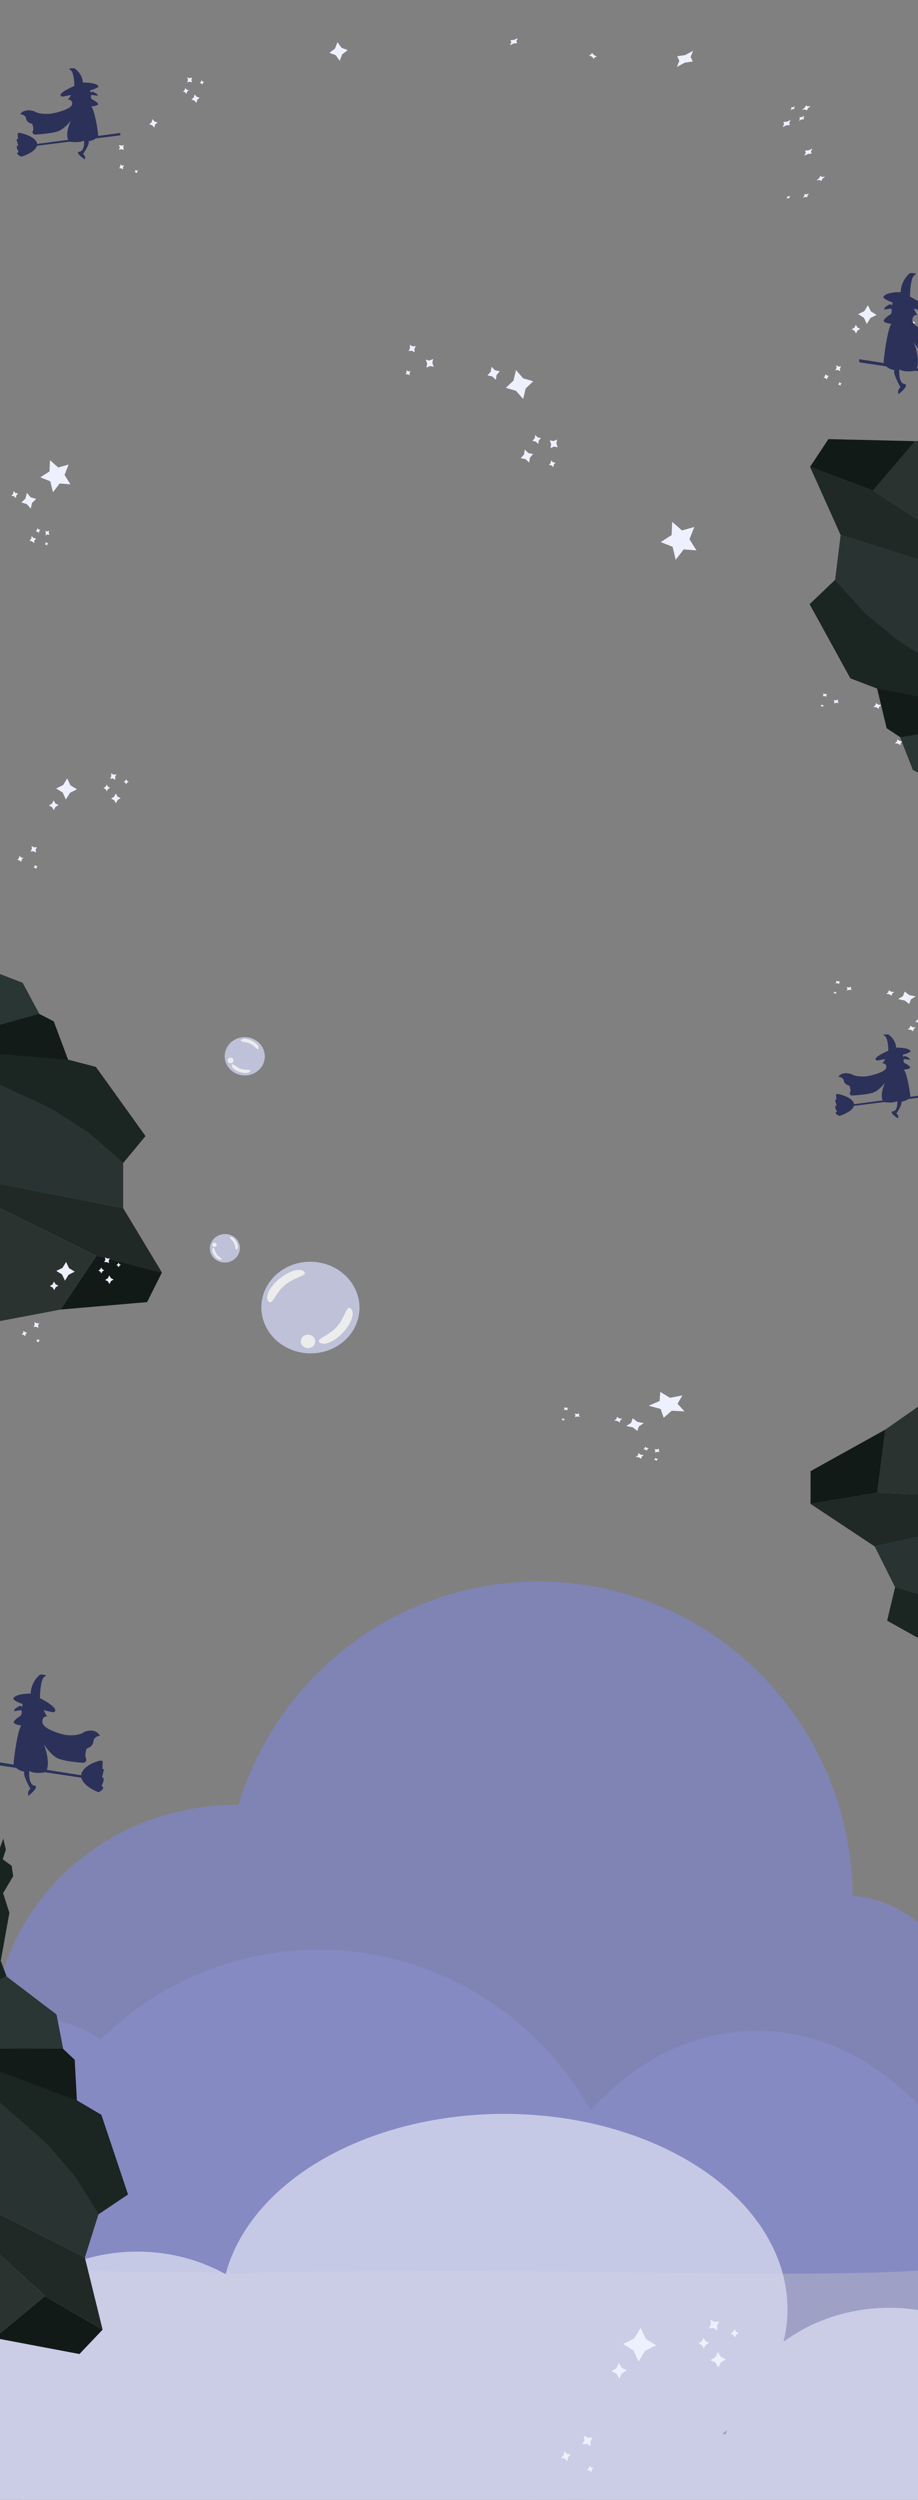 <svg width="390" height="1062" viewBox="0 0 390 1062" fill="none" xmlns="http://www.w3.org/2000/svg">
<rect x="0" y="0" width="390" height="1062" fill="#808080" stroke="none"/>
<path d="M-34.517 423.749L-15.604 407.723L9.614 417.511L16.731 430.754L-34.618 444.915L-34.517 423.749Z" fill="#293634"/>
<path d="M28.933 450.193L40.728 453.264L61.777 482.628L52.32 494.048L37.78 481.285L22.832 471.688L14.901 467.754L-34.618 444.915L16.63 430.713L22.832 433.879L28.933 450.193Z" fill="#121B17"/>
<path d="M28.933 450.193L40.728 453.263L61.777 482.628L52.32 494.047L37.78 481.284L22.832 471.688L14.901 467.754L-34.618 444.915L28.933 450.193Z" fill="#1B2521"/>
<path d="M23.036 471.784L37.78 481.284L52.32 494.047V513.24L-34.618 496.158V444.915L18.155 469.193L23.036 471.784Z" fill="#293331"/>
<path d="M52.32 513.239L68.793 540.588L41.033 533.487L-34.618 496.158L52.32 513.239Z" fill="#202926"/>
<path d="M41.033 533.487L25.781 556.326L-4.622 562.084L-10.113 541.164L-26.992 520.052L-34.618 496.158L41.033 533.487Z" fill="#2B3330"/>
<path d="M41.034 533.487L68.793 540.588L62.489 553.159L25.781 556.326L41.034 533.487Z" fill="#111A17"/>
<path d="M421.284 704.566L409.229 706.542L376.912 688.468L380.297 674.332L399.22 680.015L417.077 682.67L426.029 683.032L481.141 683.733L441.223 717.225L434.181 716.86L421.284 704.566Z" fill="#121B17"/>
<path d="M421.284 704.565L409.229 706.541L376.911 688.468L380.297 674.331L399.219 680.014L417.077 682.669L426.029 683.032L481.14 683.733L421.284 704.565Z" fill="#1B2521"/>
<path d="M416.85 682.664L399.219 680.014L380.297 674.331L371.614 656.976L457.959 637.394L481.14 683.733L422.435 683.041L416.85 682.664Z" fill="#293331"/>
<path d="M371.615 656.975L344.347 638.881L372.661 634.118L457.959 637.393L371.615 656.975Z" fill="#202926"/>
<path d="M372.661 634.118L376.122 607.319L401.01 589.863L415.439 606.568L440.253 618.858L457.959 637.393L372.661 634.118Z" fill="#2B3330"/>
<path d="M372.662 634.118L344.347 638.881L344.361 624.973L376.122 607.32L372.662 634.118Z" fill="#111A17"/>
<g opacity="0.8">
<ellipse cx="132.646" cy="134.461" rx="132.646" ry="134.461" transform="matrix(-1 0 0 1 268.017 828.244)" fill="#A5A9D6"/>
<ellipse cx="65.941" cy="99.628" rx="65.941" ry="99.628" transform="matrix(-1 0 0 1 81.589 857.65)" fill="#A5A9D6"/>
<path d="M214.596 998.621C214.596 1073.67 262.476 1067.65 321.539 1067.65C380.602 1067.65 428.482 1073.67 428.482 998.621C428.482 923.569 380.602 862.728 321.539 862.728C262.476 862.728 214.596 923.569 214.596 998.621Z" fill="#A5A9D6"/>
<path d="M-63.598 1045.22C-63.598 1072.28 46.702 1066.61 181.087 1066.61C315.472 1066.61 437.554 1074.76 437.554 1047.7C437.554 1020.64 318.644 988.445 184.259 988.445C49.874 988.445 -63.598 1018.16 -63.598 1045.22Z" fill="#A5A9D6"/>
</g>
<g opacity="0.8">
<ellipse cx="133.403" cy="134.461" rx="133.403" ry="134.461" transform="matrix(-1 0 0 1 362.191 671.863)" fill="#7E84C2"/>
<ellipse cx="103.393" cy="99.576" rx="103.393" ry="99.576" transform="matrix(-1 0 0 1 203.663 766.761)" fill="#7E84C2"/>
<path d="M294.56 905.352C294.56 960.586 323.763 956.151 359.787 956.151C395.811 956.151 425.014 960.586 425.014 905.352C425.014 850.119 395.811 805.343 359.787 805.343C323.763 805.343 294.56 850.119 294.56 905.352Z" fill="#7E84C2"/>
<path d="M-48.188 943.375C-48.188 970.436 60.917 964.763 193.848 964.763C326.778 964.763 447.538 972.911 447.538 945.85C447.538 918.789 329.916 886.599 196.985 886.599C64.055 886.599 -48.188 916.314 -48.188 943.375Z" fill="#7E84C2"/>
</g>
<g opacity="0.8">
<ellipse cx="120.315" cy="82.992" rx="120.315" ry="82.992" transform="matrix(-1 0 0 1 334.549 898.016)" fill="#D6D8EF"/>
<ellipse cx="70.025" cy="61.498" rx="70.025" ry="61.498" transform="matrix(-1 0 0 1 128.306 956.526)" fill="#D6D8EF"/>
<path d="M307.833 1042.14C307.833 1076.24 339.184 1073.5 377.858 1073.5C416.532 1073.5 447.883 1076.24 447.883 1042.14C447.883 1008.05 416.532 980.409 377.858 980.409C339.184 980.409 307.833 1008.05 307.833 1042.14Z" fill="#D6D8EF"/>
<path d="M-60.126 1065.61C-60.126 1082.32 57.006 1078.82 199.714 1078.82C342.421 1078.82 472.063 1083.84 472.063 1067.14C472.063 1050.44 345.79 1030.57 203.082 1030.57C60.374 1030.57 -60.126 1048.91 -60.126 1065.61Z" fill="#D6D8EF"/>
</g>
<path d="M305.028 999.181L306.224 1001.26L308.349 1002.32L306.274 1003.59L305.161 1005.79L303.979 1003.71L301.844 1002.64L303.929 1001.37L305.028 999.181Z" fill="#EEF0FF"/>
<path d="M298.897 993.113L299.725 994.551L301.197 995.283L299.76 996.166L298.989 997.692L298.171 996.247L296.693 995.505L298.136 994.631L298.897 993.113Z" fill="#EEF0FF"/>
<path d="M312.068 989.49L312.699 990.587L313.821 991.145L312.725 991.819L312.138 992.982L311.514 991.88L310.386 991.314L311.487 990.648L312.068 989.49Z" fill="#EEF0FF"/>
<path d="M262.964 1003.85L264.16 1005.92L266.285 1006.98L264.21 1008.26L263.097 1010.46L261.915 1008.37L259.78 1007.3L261.865 1006.04L262.964 1003.85Z" fill="#EEF0FF"/>
<path d="M251.665 1035.48L250.815 1037.21L251.027 1039.17L249.309 1038.24L247.394 1038.39L248.257 1036.67L248.05 1034.7L249.763 1035.64L251.665 1035.48Z" fill="#EEF0FF"/>
<path d="M305.439 986.224L304.589 987.953L304.801 989.906L303.084 988.981L301.169 989.131L302.032 987.408L301.825 985.443L303.537 986.38L305.439 986.224Z" fill="#EEF0FF"/>
<path d="M250.37 1047.48L251.118 1048.22L252.147 1048.41L251.406 1049.21L251.182 1050.29L250.438 1049.54L249.404 1049.35L250.151 1048.55L250.37 1047.48Z" fill="#EEF0FF"/>
<path d="M239.809 1041.36L240.922 1042.46L242.452 1042.75L241.35 1043.94L241.017 1045.54L239.912 1044.43L238.373 1044.14L239.483 1042.96L239.809 1041.36Z" fill="#EEF0FF"/>
<path d="M272.169 988.943L274.376 993.648L278.766 996.335L274.068 998.684L271.278 1003.22L269.103 998.492L264.695 995.773L269.411 993.456L272.169 988.943Z" fill="#EEF0FF"/>
<path d="M390.508 288.116L394.664 290.61L399.907 289.609L397.853 293.161L400.821 296.39L395.403 296.101L391.988 299.1L390.69 295.358L385.619 293.983L390.261 291.961L390.508 288.116Z" fill="#EEF0FF"/>
<path d="M383.514 314.955L382.636 315.634L382.431 316.555L381.444 315.907L380.133 315.725L381.018 315.05L381.228 314.125L382.21 314.777L383.514 314.955Z" fill="#EEF0FF"/>
<path d="M385.657 311.973L385.05 312.443L384.908 313.08L384.224 312.632L383.316 312.506L383.929 312.038L384.075 311.397L384.755 311.849L385.657 311.973Z" fill="#EEF0FF"/>
<path d="M389.622 316.569L389.159 316.928L389.051 317.414L388.529 317.072L387.837 316.976L388.304 316.619L388.415 316.131L388.934 316.475L389.622 316.569Z" fill="#EEF0FF"/>
<path d="M374.399 299.525L373.522 300.204L373.317 301.124L372.329 300.477L371.018 300.295L371.903 299.62L372.114 298.694L373.095 299.347L374.399 299.525Z" fill="#EEF0FF"/>
<path d="M356.319 298.684L355.293 298.55L354.323 298.842L354.524 298.091L354.141 297.382L355.166 297.521L356.144 297.229L355.935 297.98L356.319 298.684Z" fill="#EEF0FF"/>
<path d="M390.245 313.703L389.22 313.569L388.249 313.861L388.451 313.11L388.068 312.401L389.093 312.54L390.071 312.248L389.862 312.999L390.245 313.703Z" fill="#EEF0FF"/>
<path d="M349.94 299.498L349.679 299.862L349.745 300.272L349.215 300.079L348.624 300.111L348.889 299.748L348.824 299.335L349.353 299.532L349.94 299.498Z" fill="#EEF0FF"/>
<path d="M351.402 294.831L351.013 295.373L351.113 295.983L350.324 295.695L349.445 295.744L349.839 295.204L349.742 294.589L350.529 294.881L351.402 294.831Z" fill="#EEF0FF"/>
<path d="M383.537 301.392L381.469 302.74L380.787 304.696L378.829 303.171L376.051 302.607L378.135 301.269L378.83 299.303L380.775 300.838L383.537 301.392Z" fill="#EEF0FF"/>
<path d="M432.398 325.695L411.644 339.544L387.799 327.063L382.356 313.131L435.099 304.682L432.398 325.695Z" fill="#293634"/>
<path d="M372.624 292.488L361.286 288.148L343.986 256.679L354.781 246.371L367.656 260.639L381.324 271.805L388.719 276.581L435.099 304.683L382.452 313.183L376.68 309.359L372.624 292.488Z" fill="#121B17"/>
<path d="M372.624 292.488L361.285 288.147L343.986 256.678L354.781 246.37L367.656 260.638L381.324 271.805L388.718 276.58L435.099 304.682L372.624 292.488Z" fill="#1B2521"/>
<path d="M381.134 271.687L367.656 260.638L354.781 246.37L357.138 227.307L441.393 253.784L435.099 304.682L385.663 274.794L381.134 271.687Z" fill="#293331"/>
<path d="M357.139 227.308L344.136 198.341L370.836 208.431L441.393 253.784L357.139 227.308Z" fill="#202926"/>
<path d="M370.836 208.431L388.791 187.415L419.696 185.022L422.581 206.401L436.753 229.217L441.393 253.784L370.836 208.431Z" fill="#2B3330"/>
<path d="M370.836 208.431L344.136 198.341L351.942 186.544L388.791 187.415L370.836 208.431Z" fill="#111A17"/>
<path d="M-20.173 849.911L2.794 839.634L24.012 855.795L26.838 870.403L-26.659 870.174L-20.173 849.911Z" fill="#293634"/>
<path d="M32.666 892.318L43.046 898.433L54.359 932.239L41.847 940.643L31.762 924.5L20.33 911.283L13.915 905.38L-26.659 870.175L26.752 870.338L31.742 875.041L32.666 892.318Z" fill="#121B17"/>
<path d="M32.666 892.317L43.046 898.431L54.359 932.237L41.847 940.642L31.762 924.498L20.33 911.282L13.915 905.378L-26.659 870.173L32.666 892.317Z" fill="#1B2521"/>
<path d="M20.496 911.428L31.762 924.498L41.847 940.642L36.055 959.039L-42.126 919.294L-26.659 870.173L16.599 907.633L20.496 911.428Z" fill="#293331"/>
<path d="M36.054 959.04L43.59 989.684L19.124 975.415L-42.127 919.295L36.054 959.04Z" fill="#202926"/>
<path d="M19.124 975.415L-2.39 993.207L-33.272 990.553L-32.221 969.024L-42.028 944.249L-42.127 919.295L19.124 975.415Z" fill="#2B3330"/>
<path d="M1.407 781.04L2.472 785.743L1.169 789.882L4.965 792.649L5.6 797.032L1.315 804.239L3.987 812.597L0.323 832.993L2.806 839.595L-23.846 852.143L1.407 781.04Z" fill="#192320"/>
<path d="M19.124 975.414L43.59 989.684L33.752 1000.04L-2.39 993.207L19.124 975.414Z" fill="#111A17"/>
<path d="M285.572 221.679L289.727 225.338L294.971 223.87L292.917 229.082L295.885 233.82L290.467 233.396L287.052 237.795L285.754 232.305L280.683 230.288L285.325 227.321L285.572 221.679Z" fill="#EEF0FF"/>
<path d="M226.495 192.881L225.132 194.428L224.814 196.525L223.28 195.049L221.244 194.635L222.619 193.097L222.946 190.988L224.47 192.476L226.495 192.881Z" fill="#EEF0FF"/>
<path d="M229.824 186.085L228.88 187.156L228.66 188.608L227.598 187.587L226.188 187.299L227.14 186.235L227.366 184.774L228.422 185.804L229.824 186.085Z" fill="#EEF0FF"/>
<path d="M235.98 196.557L235.26 197.374L235.093 198.481L234.283 197.702L233.208 197.483L233.934 196.671L234.106 195.558L234.911 196.343L235.98 196.557Z" fill="#EEF0FF"/>
<path d="M212.342 157.724L210.979 159.271L210.661 161.368L209.128 159.893L207.092 159.478L208.466 157.94L208.793 155.832L210.317 157.319L212.342 157.724Z" fill="#EEF0FF"/>
<path d="M184.267 155.811L182.675 155.505L181.168 156.172L181.481 154.46L180.886 152.844L182.477 153.162L183.996 152.496L183.671 154.207L184.267 155.811Z" fill="#EEF0FF"/>
<path d="M236.947 190.025L235.355 189.72L233.848 190.387L234.161 188.675L233.567 187.059L235.157 187.377L236.676 186.711L236.351 188.421L236.947 190.025Z" fill="#EEF0FF"/>
<path d="M174.363 157.666L173.958 158.495L174.061 159.43L173.238 158.989L172.32 159.063L172.732 158.236L172.631 157.295L173.452 157.742L174.363 157.666Z" fill="#EEF0FF"/>
<path d="M176.633 147.032L176.03 148.265L176.184 149.656L174.959 149L173.595 149.11L174.207 147.881L174.056 146.481L175.278 147.146L176.633 147.032Z" fill="#EEF0FF"/>
<path d="M226.531 161.978L223.319 165.048L222.261 169.504L219.22 166.031L214.908 164.745L218.143 161.697L219.222 157.218L222.242 160.715L226.531 161.978Z" fill="#EEF0FF"/>
<path d="M280.488 591.313L284.643 593.807L289.887 592.806L287.833 596.358L290.801 599.587L285.383 599.299L281.968 602.297L280.67 598.555L275.599 597.18L280.241 595.158L280.488 591.313Z" fill="#EEF0FF"/>
<path d="M273.494 618.152L272.616 618.831L272.411 619.752L271.424 619.104L270.113 618.922L270.998 618.247L271.208 617.322L272.19 617.974L273.494 618.152Z" fill="#EEF0FF"/>
<path d="M275.637 615.17L275.03 615.64L274.888 616.277L274.204 615.829L273.296 615.703L273.909 615.235L274.055 614.594L274.735 615.046L275.637 615.17Z" fill="#EEF0FF"/>
<path d="M279.602 619.766L279.139 620.125L279.031 620.611L278.509 620.269L277.817 620.173L278.284 619.816L278.395 619.328L278.914 619.672L279.602 619.766Z" fill="#EEF0FF"/>
<path d="M264.379 602.722L263.502 603.401L263.297 604.321L262.309 603.674L260.998 603.492L261.883 602.817L262.094 601.891L263.075 602.544L264.379 602.722Z" fill="#EEF0FF"/>
<path d="M246.299 601.881L245.273 601.747L244.303 602.04L244.504 601.288L244.121 600.579L245.146 600.718L246.124 600.426L245.915 601.177L246.299 601.881Z" fill="#EEF0FF"/>
<path d="M280.225 616.9L279.2 616.766L278.229 617.058L278.431 616.307L278.048 615.598L279.073 615.737L280.051 615.445L279.842 616.196L280.225 616.9Z" fill="#EEF0FF"/>
<path d="M239.92 602.695L239.659 603.059L239.725 603.469L239.195 603.276L238.604 603.308L238.869 602.946L238.804 602.532L239.333 602.729L239.92 602.695Z" fill="#EEF0FF"/>
<path d="M241.382 598.028L240.993 598.57L241.092 599.18L240.304 598.892L239.425 598.941L239.819 598.401L239.722 597.786L240.509 598.078L241.382 598.028Z" fill="#EEF0FF"/>
<path d="M273.517 604.589L271.449 605.937L270.767 607.893L268.809 606.368L266.031 605.804L268.115 604.466L268.81 602.5L270.755 604.035L273.517 604.589Z" fill="#EEF0FF"/>
<path d="M21.239 195.503L24.736 198.594L29.148 197.354L27.419 201.757L29.917 205.759L25.358 205.401L22.484 209.117L21.392 204.479L17.124 202.775L21.031 200.269L21.239 195.503Z" fill="#EEF0FF"/>
<path d="M15.353 228.77L14.614 229.612L14.442 230.753L13.611 229.95L12.507 229.724L13.252 228.888L13.429 227.741L14.256 228.55L15.353 228.77Z" fill="#EEF0FF"/>
<path d="M17.157 225.072L16.645 225.655L16.526 226.445L15.951 225.889L15.187 225.733L15.702 225.154L15.825 224.36L16.397 224.92L17.157 225.072Z" fill="#EEF0FF"/>
<path d="M20.493 230.771L20.103 231.215L20.012 231.817L19.573 231.394L18.991 231.275L19.384 230.833L19.477 230.227L19.914 230.654L20.493 230.771Z" fill="#EEF0FF"/>
<path d="M7.683 209.644L6.944 210.486L6.772 211.626L5.941 210.824L4.837 210.598L5.582 209.762L5.759 208.614L6.586 209.423L7.683 209.644Z" fill="#EEF0FF"/>
<path d="M21.018 227.217L20.155 227.051L19.338 227.414L19.508 226.483L19.186 225.604L20.048 225.777L20.871 225.414L20.695 226.345L21.018 227.217Z" fill="#EEF0FF"/>
<path d="M15.372 211.958L13.632 213.629L13.058 216.053L11.41 214.163L9.073 213.464L10.826 211.806L11.411 209.368L13.048 211.271L15.372 211.958Z" fill="#EEF0FF"/>
<path d="M395.998 410.299L400.154 412.737L405.398 411.759L403.343 415.231L406.311 418.388L400.894 418.106L397.478 421.036L396.18 417.379L391.11 416.035L395.752 414.058L395.998 410.299Z" fill="#EEF0FF"/>
<path d="M389.005 436.536L388.127 437.2L387.922 438.1L386.935 437.467L385.623 437.289L386.509 436.629L386.719 435.724L387.701 436.362L389.005 436.536Z" fill="#EEF0FF"/>
<path d="M391.148 433.62L390.54 434.08L390.399 434.703L389.715 434.264L388.807 434.141L389.42 433.684L389.565 433.058L390.245 433.5L391.148 433.62Z" fill="#EEF0FF"/>
<path d="M379.89 421.452L379.012 422.116L378.807 423.015L377.82 422.382L376.509 422.205L377.394 421.545L377.604 420.64L378.586 421.278L379.89 421.452Z" fill="#EEF0FF"/>
<path d="M361.809 420.63L360.784 420.499L359.813 420.785L360.015 420.051L359.632 419.358L360.657 419.494L361.635 419.208L361.426 419.942L361.809 420.63Z" fill="#EEF0FF"/>
<path d="M355.431 421.426L355.169 421.782L355.236 422.183L354.706 421.994L354.115 422.026L354.38 421.671L354.315 421.267L354.844 421.459L355.431 421.426Z" fill="#EEF0FF"/>
<path d="M356.892 416.864L356.504 417.393L356.603 417.99L355.814 417.708L354.936 417.756L355.33 417.228L355.233 416.628L356.02 416.913L356.892 416.864Z" fill="#EEF0FF"/>
<path d="M389.028 423.277L386.959 424.594L386.277 426.506L384.319 425.016L381.542 424.464L383.625 423.156L384.321 421.234L386.266 422.735L389.028 423.277Z" fill="#EEF0FF"/>
<path d="M387.076 135.365L387.744 136.524L388.93 137.114L387.772 137.826L387.151 139.056L386.491 137.891L385.299 137.293L386.463 136.589L387.076 135.365Z" fill="#EEF0FF"/>
<path d="M383.655 131.978L384.117 132.78L384.939 133.189L384.137 133.682L383.707 134.534L383.25 133.727L382.425 133.313L383.23 132.825L383.655 131.978Z" fill="#EEF0FF"/>
<path d="M391.006 129.957L391.358 130.569L391.985 130.881L391.373 131.257L391.045 131.906L390.697 131.291L390.068 130.975L390.682 130.603L391.006 129.957Z" fill="#EEF0FF"/>
<path d="M363.599 137.97L364.266 139.13L365.453 139.72L364.294 140.432L363.673 141.661L363.013 140.497L361.822 139.899L362.986 139.194L363.599 137.97Z" fill="#EEF0FF"/>
<path d="M357.292 155.628L356.818 156.593L356.936 157.682L355.978 157.166L354.909 157.25L355.39 156.288L355.275 155.191L356.231 155.715L357.292 155.628Z" fill="#EEF0FF"/>
<path d="M387.306 128.133L386.832 129.098L386.95 130.188L385.991 129.672L384.923 129.756L385.404 128.794L385.289 127.697L386.244 128.22L387.306 128.133Z" fill="#EEF0FF"/>
<path d="M356.569 162.323L356.987 162.736L357.561 162.841L357.148 163.289L357.023 163.891L356.608 163.474L356.031 163.366L356.447 162.922L356.569 162.323Z" fill="#EEF0FF"/>
<path d="M350.676 158.909L351.297 159.523L352.151 159.68L351.536 160.345L351.35 161.241L350.733 160.622L349.874 160.461L350.494 159.799L350.676 158.909Z" fill="#EEF0FF"/>
<path d="M368.737 129.651L369.968 132.276L372.419 133.776L369.796 135.087L368.239 137.617L367.025 134.98L364.565 133.463L367.197 132.169L368.737 129.651Z" fill="#EEF0FF"/>
<path d="M49.173 337.102L49.924 338.406L51.258 339.069L49.955 339.87L49.257 341.252L48.515 339.943L47.175 339.27L48.484 338.479L49.173 337.102Z" fill="#EEF0FF"/>
<path d="M45.326 333.294L45.846 334.196L46.769 334.656L45.868 335.21L45.384 336.168L44.87 335.261L43.943 334.795L44.849 334.247L45.326 333.294Z" fill="#EEF0FF"/>
<path d="M53.592 331.02L53.988 331.709L54.692 332.059L54.004 332.482L53.636 333.212L53.244 332.52L52.536 332.165L53.227 331.747L53.592 331.02Z" fill="#EEF0FF"/>
<path d="M22.775 340.031L23.526 341.334L24.859 341.998L23.557 342.798L22.859 344.181L22.117 342.871L20.777 342.199L22.085 341.407L22.775 340.031Z" fill="#EEF0FF"/>
<path d="M15.684 359.886L15.15 360.971L15.284 362.196L14.206 361.616L13.004 361.71L13.546 360.628L13.416 359.395L14.49 359.983L15.684 359.886Z" fill="#EEF0FF"/>
<path d="M49.432 328.971L48.898 330.056L49.031 331.281L47.953 330.701L46.752 330.795L47.293 329.714L47.163 328.481L48.238 329.069L49.432 328.971Z" fill="#EEF0FF"/>
<path d="M14.871 367.414L15.341 367.878L15.987 367.997L15.522 368.5L15.381 369.177L14.915 368.708L14.265 368.587L14.734 368.087L14.871 367.414Z" fill="#EEF0FF"/>
<path d="M8.244 363.575L8.942 364.265L9.902 364.442L9.211 365.19L9.002 366.197L8.308 365.5L7.342 365.319L8.039 364.576L8.244 363.575Z" fill="#EEF0FF"/>
<path d="M28.552 330.677L29.937 333.63L32.692 335.316L29.744 336.79L27.993 339.634L26.628 336.67L23.861 334.963L26.821 333.509L28.552 330.677Z" fill="#EEF0FF"/>
<path d="M46.423 541.812L47.09 542.971L48.276 543.562L47.118 544.274L46.497 545.503L45.837 544.339L44.646 543.741L45.809 543.036L46.423 541.812Z" fill="#EEF0FF"/>
<path d="M43.002 538.425L43.464 539.228L44.285 539.637L43.483 540.13L43.053 540.981L42.596 540.175L41.771 539.761L42.577 539.273L43.002 538.425Z" fill="#EEF0FF"/>
<path d="M50.353 536.405L50.705 537.017L51.331 537.328L50.72 537.704L50.392 538.354L50.044 537.738L49.414 537.423L50.029 537.051L50.353 536.405Z" fill="#EEF0FF"/>
<path d="M22.946 544.417L23.613 545.576L24.799 546.166L23.641 546.878L23.02 548.108L22.36 546.943L21.169 546.345L22.332 545.641L22.946 544.417Z" fill="#EEF0FF"/>
<path d="M16.639 562.075L16.165 563.04L16.283 564.13L15.324 563.614L14.256 563.698L14.737 562.736L14.622 561.639L15.577 562.162L16.639 562.075Z" fill="#EEF0FF"/>
<path d="M46.653 534.581L46.178 535.546L46.297 536.636L45.338 536.12L44.269 536.203L44.751 535.241L44.635 534.145L45.591 534.668L46.653 534.581Z" fill="#EEF0FF"/>
<path d="M15.916 568.77L16.334 569.183L16.908 569.289L16.494 569.736L16.37 570.338L15.955 569.922L15.377 569.814L15.794 569.369L15.916 568.77Z" fill="#EEF0FF"/>
<path d="M10.022 565.356L10.643 565.97L11.497 566.128L10.882 566.793L10.697 567.688L10.079 567.069L9.221 566.908L9.84 566.247L10.022 565.356Z" fill="#EEF0FF"/>
<path d="M28.084 536.098L29.315 538.724L31.765 540.224L29.143 541.535L27.586 544.064L26.372 541.428L23.912 539.91L26.544 538.617L28.084 536.098Z" fill="#EEF0FF"/>
<path fill-rule="evenodd" clip-rule="evenodd" d="M29.858 29.665C31.232 30.3 31.59 34.486 31.597 36.5C24.355 39.699 25.265 40.858 26.625 41.038C27.655 40.85 28.87 40.617 30.157 40.352C29.638 41.324 29.076 42.214 28.744 42.293C28.733 42.296 28.723 42.298 28.714 42.3C28.656 42.314 28.63 42.32 28.63 42.323C28.63 42.324 28.648 42.324 28.679 42.322C29.001 42.307 30.811 42.223 30.66 44.21C30.51 46.174 24.869 47.705 22.066 48.225C20.45 48.463 16.692 48.613 14.587 47.306C13.223 46.786 10.107 46.299 8.56 48.502C9.339 48.56 10.936 49.017 11.083 50.38C11.23 51.743 12.867 52.451 13.667 52.635C13.959 53.317 14.424 54.876 13.952 55.662C13.48 56.447 14.217 56.995 14.644 57.172C17.213 57.06 22.9 56.591 25.09 55.606C27.279 54.622 29.363 52.228 30.132 51.154C29.226 53.021 27.884 57.011 28.977 59.409L15.766 61.145C15.564 58.577 10.916 56.956 8.585 56.462L7.495 56.55L7.53 57.257L7.623 59.125L7 59.176L7.761 61.899L7.138 61.95L7.193 63.053L7.89 64.475L7.292 65.035C7.328 65.759 8.505 66.358 9.088 66.567C11.153 65.95 15.086 64.223 15.694 61.923L29.587 60.185C30.967 60.423 33.907 60.641 35.706 59.761C35.848 61.222 35.664 64.201 33.783 64.425C31.902 64.65 34.463 66.674 35.979 67.659C36.24 67.273 36.464 66.293 35.272 65.463C36.338 63.913 38.286 60.648 37.548 59.987C38.797 59.864 39.923 59.413 40.732 58.791L51.13 57.489L51.081 56.505L41.687 57.739C41.703 57.71 41.719 57.681 41.735 57.653C41.657 55.629 40.087 46.144 38.672 45.194C38.967 45.24 39.898 45.203 41.264 44.687C42.629 44.171 40.262 42.74 38.907 42.089C38.648 41.478 38.31 40.278 39.038 40.367L41.568 40.678C41.519 40.349 40.998 39.639 40.731 39.606C40.582 39.588 40.402 39.483 40.2 39.364C39.716 39.08 39.106 38.722 38.49 39.331L38.26 38.401C40.611 37.699 42.167 37.011 41.765 36.5C40.784 35.252 36.956 35.034 35.165 35.082C35.093 31.973 32.757 29.74 31.597 29.012C30.445 28.965 28.485 29.029 29.858 29.665Z" fill="#2C315A"/>
<path fill-rule="evenodd" clip-rule="evenodd" d="M375.79 440.058C377.056 440.643 377.386 444.502 377.393 446.358C370.718 449.306 371.557 450.374 372.81 450.54C373.759 450.367 374.88 450.152 376.066 449.908C375.587 450.804 375.069 451.625 374.763 451.698C374.753 451.701 374.744 451.703 374.735 451.705C374.682 451.718 374.658 451.724 374.658 451.726C374.658 451.727 374.674 451.727 374.703 451.725C375 451.711 376.668 451.634 376.529 453.465C376.391 455.276 371.191 456.687 368.608 457.166C367.119 457.385 363.655 457.523 361.715 456.318C360.458 455.84 357.586 455.391 356.16 457.421C356.879 457.475 358.35 457.895 358.486 459.151C358.621 460.408 360.13 461.061 360.867 461.23C361.136 461.858 361.565 463.296 361.13 464.02C360.695 464.744 361.374 465.249 361.768 465.411C364.136 465.308 369.377 464.876 371.395 463.969C373.413 463.061 375.334 460.855 376.042 459.865C375.207 461.586 373.97 465.263 374.977 467.473L362.802 469.073C362.616 466.706 358.332 465.212 356.184 464.756L355.179 464.837L355.211 465.489L355.297 467.211L354.723 467.257L355.424 469.768L354.85 469.814L354.901 470.831L355.543 472.142L354.992 472.657C355.025 473.325 356.109 473.877 356.648 474.069C358.55 473.501 362.175 471.909 362.735 469.79L375.538 468.188C376.809 468.408 379.521 468.609 381.179 467.798C381.311 469.144 381.141 471.89 379.407 472.097C377.674 472.304 380.034 474.17 381.431 475.077C381.672 474.721 381.878 473.819 380.78 473.053C381.762 471.625 383.557 468.615 382.877 468.006C384.029 467.892 385.068 467.477 385.813 466.903L395.396 465.704L395.35 464.796L386.692 465.934C386.707 465.907 386.722 465.881 386.736 465.855C386.664 463.99 385.217 455.247 383.913 454.373C384.185 454.415 385.044 454.38 386.302 453.905C387.56 453.429 385.379 452.11 384.13 451.51C383.891 450.947 383.58 449.841 384.251 449.923L386.583 450.21C386.537 449.907 386.057 449.252 385.811 449.222C385.673 449.205 385.508 449.108 385.322 448.999C384.875 448.737 384.313 448.407 383.745 448.968L383.533 448.11C385.701 447.463 387.135 446.829 386.764 446.358C385.86 445.207 382.332 445.007 380.681 445.051C380.615 442.186 378.462 440.128 377.393 439.457C376.331 439.413 374.524 439.472 375.79 440.058Z" fill="#2C315A"/>
<path fill-rule="evenodd" clip-rule="evenodd" d="M388.527 116.884C387.008 117.729 386.612 123.299 386.604 125.978C394.613 130.235 393.607 131.777 392.103 132.016C390.964 131.767 389.62 131.456 388.197 131.104C388.771 132.397 389.393 133.581 389.759 133.686C389.771 133.69 389.782 133.693 389.793 133.696C389.857 133.715 389.886 133.723 389.886 133.726C389.885 133.728 389.866 133.727 389.832 133.725C389.475 133.705 387.474 133.593 387.641 136.236C387.806 138.851 394.046 140.887 397.145 141.579C398.932 141.896 403.089 142.095 405.417 140.356C406.926 139.665 410.372 139.016 412.083 141.948C411.221 142.025 409.455 142.632 409.292 144.446C409.129 146.259 407.319 147.202 406.435 147.446C406.112 148.353 405.597 150.428 406.119 151.473C406.641 152.518 405.827 153.248 405.354 153.482C402.512 153.334 396.223 152.709 393.801 151.4C391.38 150.09 389.074 146.905 388.224 145.476C389.226 147.96 390.71 153.268 389.503 156.458L404.112 158.767C404.337 155.351 409.477 153.194 412.054 152.537L413.26 152.654L413.221 153.595L413.119 156.081L413.808 156.148L412.966 159.772L413.655 159.838L413.594 161.307L412.824 163.199L413.485 163.943C413.445 164.907 412.144 165.704 411.498 165.982C409.214 165.161 404.863 162.862 404.192 159.802L388.831 157.49C387.308 157.807 384.051 158.099 382.06 156.927C381.902 158.871 382.106 162.834 384.186 163.133C386.266 163.432 383.434 166.126 381.758 167.435C381.469 166.922 381.222 165.619 382.539 164.514C381.36 162.452 379.206 158.107 380.023 157.228C378.64 157.064 377.393 156.463 376.499 155.634L365 153.903L365.054 152.593L375.444 154.235C375.426 154.198 375.409 154.16 375.392 154.122C375.478 151.43 377.214 138.809 378.78 137.547C378.453 137.608 377.423 137.558 375.913 136.871C374.403 136.185 377.021 134.281 378.519 133.415C378.806 132.602 379.179 131.005 378.374 131.124L375.576 131.538C375.631 131.1 376.207 130.156 376.502 130.112C376.667 130.087 376.866 129.947 377.089 129.79C377.625 129.411 378.299 128.935 378.981 129.745L379.235 128.509C376.634 127.574 374.914 126.659 375.359 125.978C376.444 124.318 380.677 124.029 382.658 124.092C382.737 119.956 385.321 116.985 386.604 116.016C387.878 115.953 390.046 116.039 388.527 116.884Z" fill="#2C315A"/>
<path fill-rule="evenodd" clip-rule="evenodd" d="M18.904 712.285C17.385 713.13 16.989 718.7 16.981 721.379C24.99 725.635 23.984 727.177 22.48 727.416C21.341 727.167 19.997 726.856 18.573 726.504C19.148 727.797 19.769 728.981 20.136 729.087C20.148 729.09 20.159 729.094 20.169 729.096C20.234 729.115 20.263 729.123 20.262 729.126C20.262 729.129 20.243 729.127 20.208 729.126C19.852 729.106 17.851 728.993 18.017 731.637C18.183 734.251 24.422 736.288 27.522 736.979C29.309 737.296 33.466 737.495 35.794 735.756C37.303 735.065 40.748 734.417 42.459 737.348C41.597 737.425 39.832 738.032 39.669 739.846C39.506 741.659 37.696 742.602 36.811 742.847C36.489 743.754 35.974 745.829 36.496 746.874C37.018 747.919 36.203 748.648 35.731 748.882C32.889 748.734 26.599 748.11 24.178 746.8C21.756 745.49 19.451 742.305 18.601 740.877C19.603 743.361 21.087 748.669 19.879 751.86L34.489 754.169C34.714 750.753 39.854 748.597 42.431 747.939L43.637 748.056L43.598 748.998L43.495 751.483L44.185 751.55L43.343 755.174L44.032 755.241L43.971 756.709L43.201 758.601L43.862 759.346C43.822 760.31 42.52 761.106 41.875 761.384C39.591 760.564 35.24 758.264 34.569 755.204L19.204 752.892C17.678 753.208 14.425 753.498 12.437 752.327C12.279 754.272 12.483 758.235 14.563 758.534C16.643 758.832 13.81 761.526 12.134 762.835C11.846 762.322 11.598 761.019 12.916 759.914C11.737 757.852 9.583 753.508 10.399 752.629C9.018 752.464 7.771 751.865 6.877 751.036L-4.623 749.305L-4.569 747.995L5.822 749.637C5.803 749.599 5.786 749.561 5.769 749.522C5.854 746.831 7.591 734.21 9.156 732.947C8.83 733.008 7.799 732.958 6.289 732.272C4.779 731.585 7.398 729.682 8.895 728.816C9.183 728.002 9.556 726.405 8.751 726.524L5.952 726.938C6.007 726.5 6.584 725.556 6.878 725.512C7.044 725.488 7.243 725.348 7.465 725.19C8.002 724.812 8.676 724.336 9.357 725.146L9.611 723.909C7.011 722.975 5.291 722.059 5.736 721.379C6.821 719.718 11.054 719.429 13.035 719.492C13.114 715.356 15.698 712.385 16.981 711.417C18.255 711.354 20.423 711.439 18.904 712.285Z" fill="#2C315A"/>
<path d="M82.687 40.101L83.552 41.121L84.825 41.488L83.814 42.397L83.424 43.718L82.566 42.691L81.286 42.318L82.304 41.415L82.687 40.101Z" fill="#EEF0FF"/>
<path d="M78.71 37.385L79.309 38.091L80.191 38.345L79.491 38.974L79.221 39.89L78.626 39.178L77.74 38.92L78.445 38.295L78.71 37.385Z" fill="#EEF0FF"/>
<path d="M85.578 34.073L86.035 34.611L86.707 34.805L86.173 35.285L85.967 35.983L85.514 35.441L84.838 35.243L85.376 34.767L85.578 34.073Z" fill="#EEF0FF"/>
<path d="M64.792 50.614L65.657 51.634L66.93 52.001L65.919 52.91L65.53 54.231L64.671 53.204L63.392 52.831L64.409 51.928L64.792 50.614Z" fill="#EEF0FF"/>
<path d="M52.626 61.619L52.333 62.654L52.646 63.704L51.61 63.369L50.574 63.644L50.874 62.611L50.563 61.553L51.598 61.895L52.626 61.619Z" fill="#EEF0FF"/>
<path d="M81.61 32.946L81.317 33.98L81.629 35.031L80.594 34.696L79.558 34.971L79.858 33.938L79.547 32.88L80.581 33.222L81.61 32.946Z" fill="#EEF0FF"/>
<path d="M57.533 72.113L58.018 72.444L58.602 72.444L58.276 72.959L58.262 73.573L57.778 73.239L57.191 73.236L57.521 72.724L57.533 72.113Z" fill="#EEF0FF"/>
<path d="M51.121 69.815L51.842 70.307L52.711 70.308L52.225 71.073L52.204 71.988L51.485 71.49L50.612 71.486L51.102 70.724L51.121 69.815Z" fill="#EEF0FF"/>
<path d="M143.372 17.913L145.056 20.274L147.736 21.308L145.393 23.07L144.317 25.839L142.648 23.464L139.955 22.414L142.311 20.668L143.372 17.913Z" fill="#EEF0FF"/>
<path d="M335.922 50.932L334.319 51.693L332.819 51.812L333.101 52.777L332.474 54.006L334.077 53.237L335.588 53.114L335.295 52.154L335.922 50.932Z" fill="#EEF0FF"/>
<path d="M341.796 49.176L340.686 49.703L339.647 49.785L339.842 50.453L339.408 51.304L340.518 50.772L341.564 50.687L341.361 50.022L341.796 49.176Z" fill="#EEF0FF"/>
<path d="M337.711 45.15L336.864 45.551L336.072 45.614L336.221 46.124L335.89 46.773L336.736 46.367L337.534 46.302L337.379 45.795L337.711 45.15Z" fill="#EEF0FF"/>
<path d="M345.14 63.088L343.536 63.849L342.036 63.968L342.319 64.933L341.692 66.162L343.294 65.394L344.806 65.27L344.512 64.31L345.14 63.088Z" fill="#EEF0FF"/>
<path d="M348.486 74.755L347.984 75.715L346.888 76.592L348.136 76.463L348.923 76.872L349.417 75.912L350.517 75.029L349.264 75.165L348.486 74.755Z" fill="#EEF0FF"/>
<path d="M342.374 44.793L341.872 45.753L340.776 46.63L342.024 46.501L342.811 46.91L343.305 45.95L344.405 45.067L343.152 45.203L342.374 44.793Z" fill="#EEF0FF"/>
<path d="M220.023 16.168L218.419 16.929L216.919 17.048L217.201 18.012L216.574 19.241L218.177 18.473L219.688 18.349L219.395 17.389L220.023 16.168Z" fill="#EEF0FF"/>
<path d="M250.175 23.41L251.449 24.079L252.347 25.03L252.669 24.31L253.63 24.061L252.352 23.396L251.446 22.44L251.133 23.165L250.175 23.41Z" fill="#EEF0FF"/>
<path d="M335.827 83.225L335.111 83.439L334.55 83.346L334.474 83.852L334.022 84.397L334.739 84.179L335.305 84.272L335.377 83.766L335.827 83.225Z" fill="#EEF0FF"/>
<path d="M343.724 82.23L342.658 82.548L341.824 82.409L341.71 83.162L341.038 83.972L342.105 83.649L342.947 83.786L343.053 83.034L343.724 82.23Z" fill="#EEF0FF"/>
<path d="M294.46 21.593L291.055 23.406L287.699 23.887L288.614 25.819L287.55 28.435L290.951 26.608L294.332 26.115L293.392 24.195L294.46 21.593Z" fill="#EEF0FF"/>
<g opacity="0.85">
<ellipse cx="8.148" cy="8.503" rx="8.148" ry="8.503" transform="matrix(-0.19 -0.982 0.986 -0.17 97.151 458.186)" fill="#C9CCE8"/>
<path d="M106.943 442.102C108.992 443.1 110.273 444.623 109.804 445.504C109.336 446.385 108.314 444.375 106.265 443.377C104.216 442.379 101.916 442.771 102.385 441.89C102.853 441.01 104.894 441.104 106.943 442.102Z" fill="white"/>
<path d="M101.817 455.394C99.646 454.67 98.161 453.325 98.5 452.392C98.839 451.458 100.137 453.318 102.307 454.042C104.478 454.766 106.699 454.08 106.361 455.014C106.022 455.948 103.988 456.118 101.817 455.394Z" fill="white"/>
<ellipse cx="1.198" cy="1.25" rx="1.198" ry="1.25" transform="matrix(-0.19 -0.982 0.986 -0.17 96.955 451.899)" fill="white"/>
</g>
<g opacity="0.85">
<ellipse cx="6.138" cy="6.285" rx="6.138" ry="6.285" transform="matrix(0.463 -0.886 0.907 0.422 87 533.087)" fill="#C9CCE8"/>
<path d="M100.439 527.558C101.197 529.015 101.247 530.464 100.551 530.795C99.856 531.127 100.19 529.494 99.432 528.037C98.674 526.58 97.112 525.85 97.808 525.519C98.503 525.188 99.681 526.101 100.439 527.558Z" fill="white"/>
<path d="M91.11 533.371C90.15 532.027 89.894 530.599 90.536 530.182C91.179 529.764 91.081 531.423 92.04 532.767C92.999 534.111 94.653 534.632 94.01 535.049C93.368 535.467 92.069 534.715 91.11 533.371Z" fill="white"/>
<ellipse cx="0.903" cy="0.924" rx="0.903" ry="0.924" transform="matrix(0.463 -0.886 0.907 0.422 89.843 529.239)" fill="white"/>
</g>
<g opacity="0.85">
<ellipse cx="20.82" cy="19.502" rx="20.82" ry="19.502" transform="matrix(-0.984 -0.177 0.198 -0.98 148.506 578.271)" fill="#C9CCE8"/>
<path d="M118.569 543.366C122.744 539.871 127.507 538.47 129.206 540.237C130.904 542.005 125.203 542.429 121.028 545.924C116.852 549.42 115.783 554.663 114.084 552.895C112.385 551.128 114.393 546.861 118.569 543.366Z" fill="white"/>
<path d="M145.899 565.893C142.271 569.886 137.759 571.877 135.82 570.34C133.882 568.803 139.465 567.661 143.092 563.667C146.72 559.674 147.017 554.341 148.956 555.878C150.895 557.415 149.526 561.899 145.899 565.893Z" fill="white"/>
<ellipse cx="3.062" cy="2.868" rx="3.062" ry="2.868" transform="matrix(-0.984 -0.177 0.198 -0.98 133.29 573.201)" fill="white"/>
</g>
</svg>
